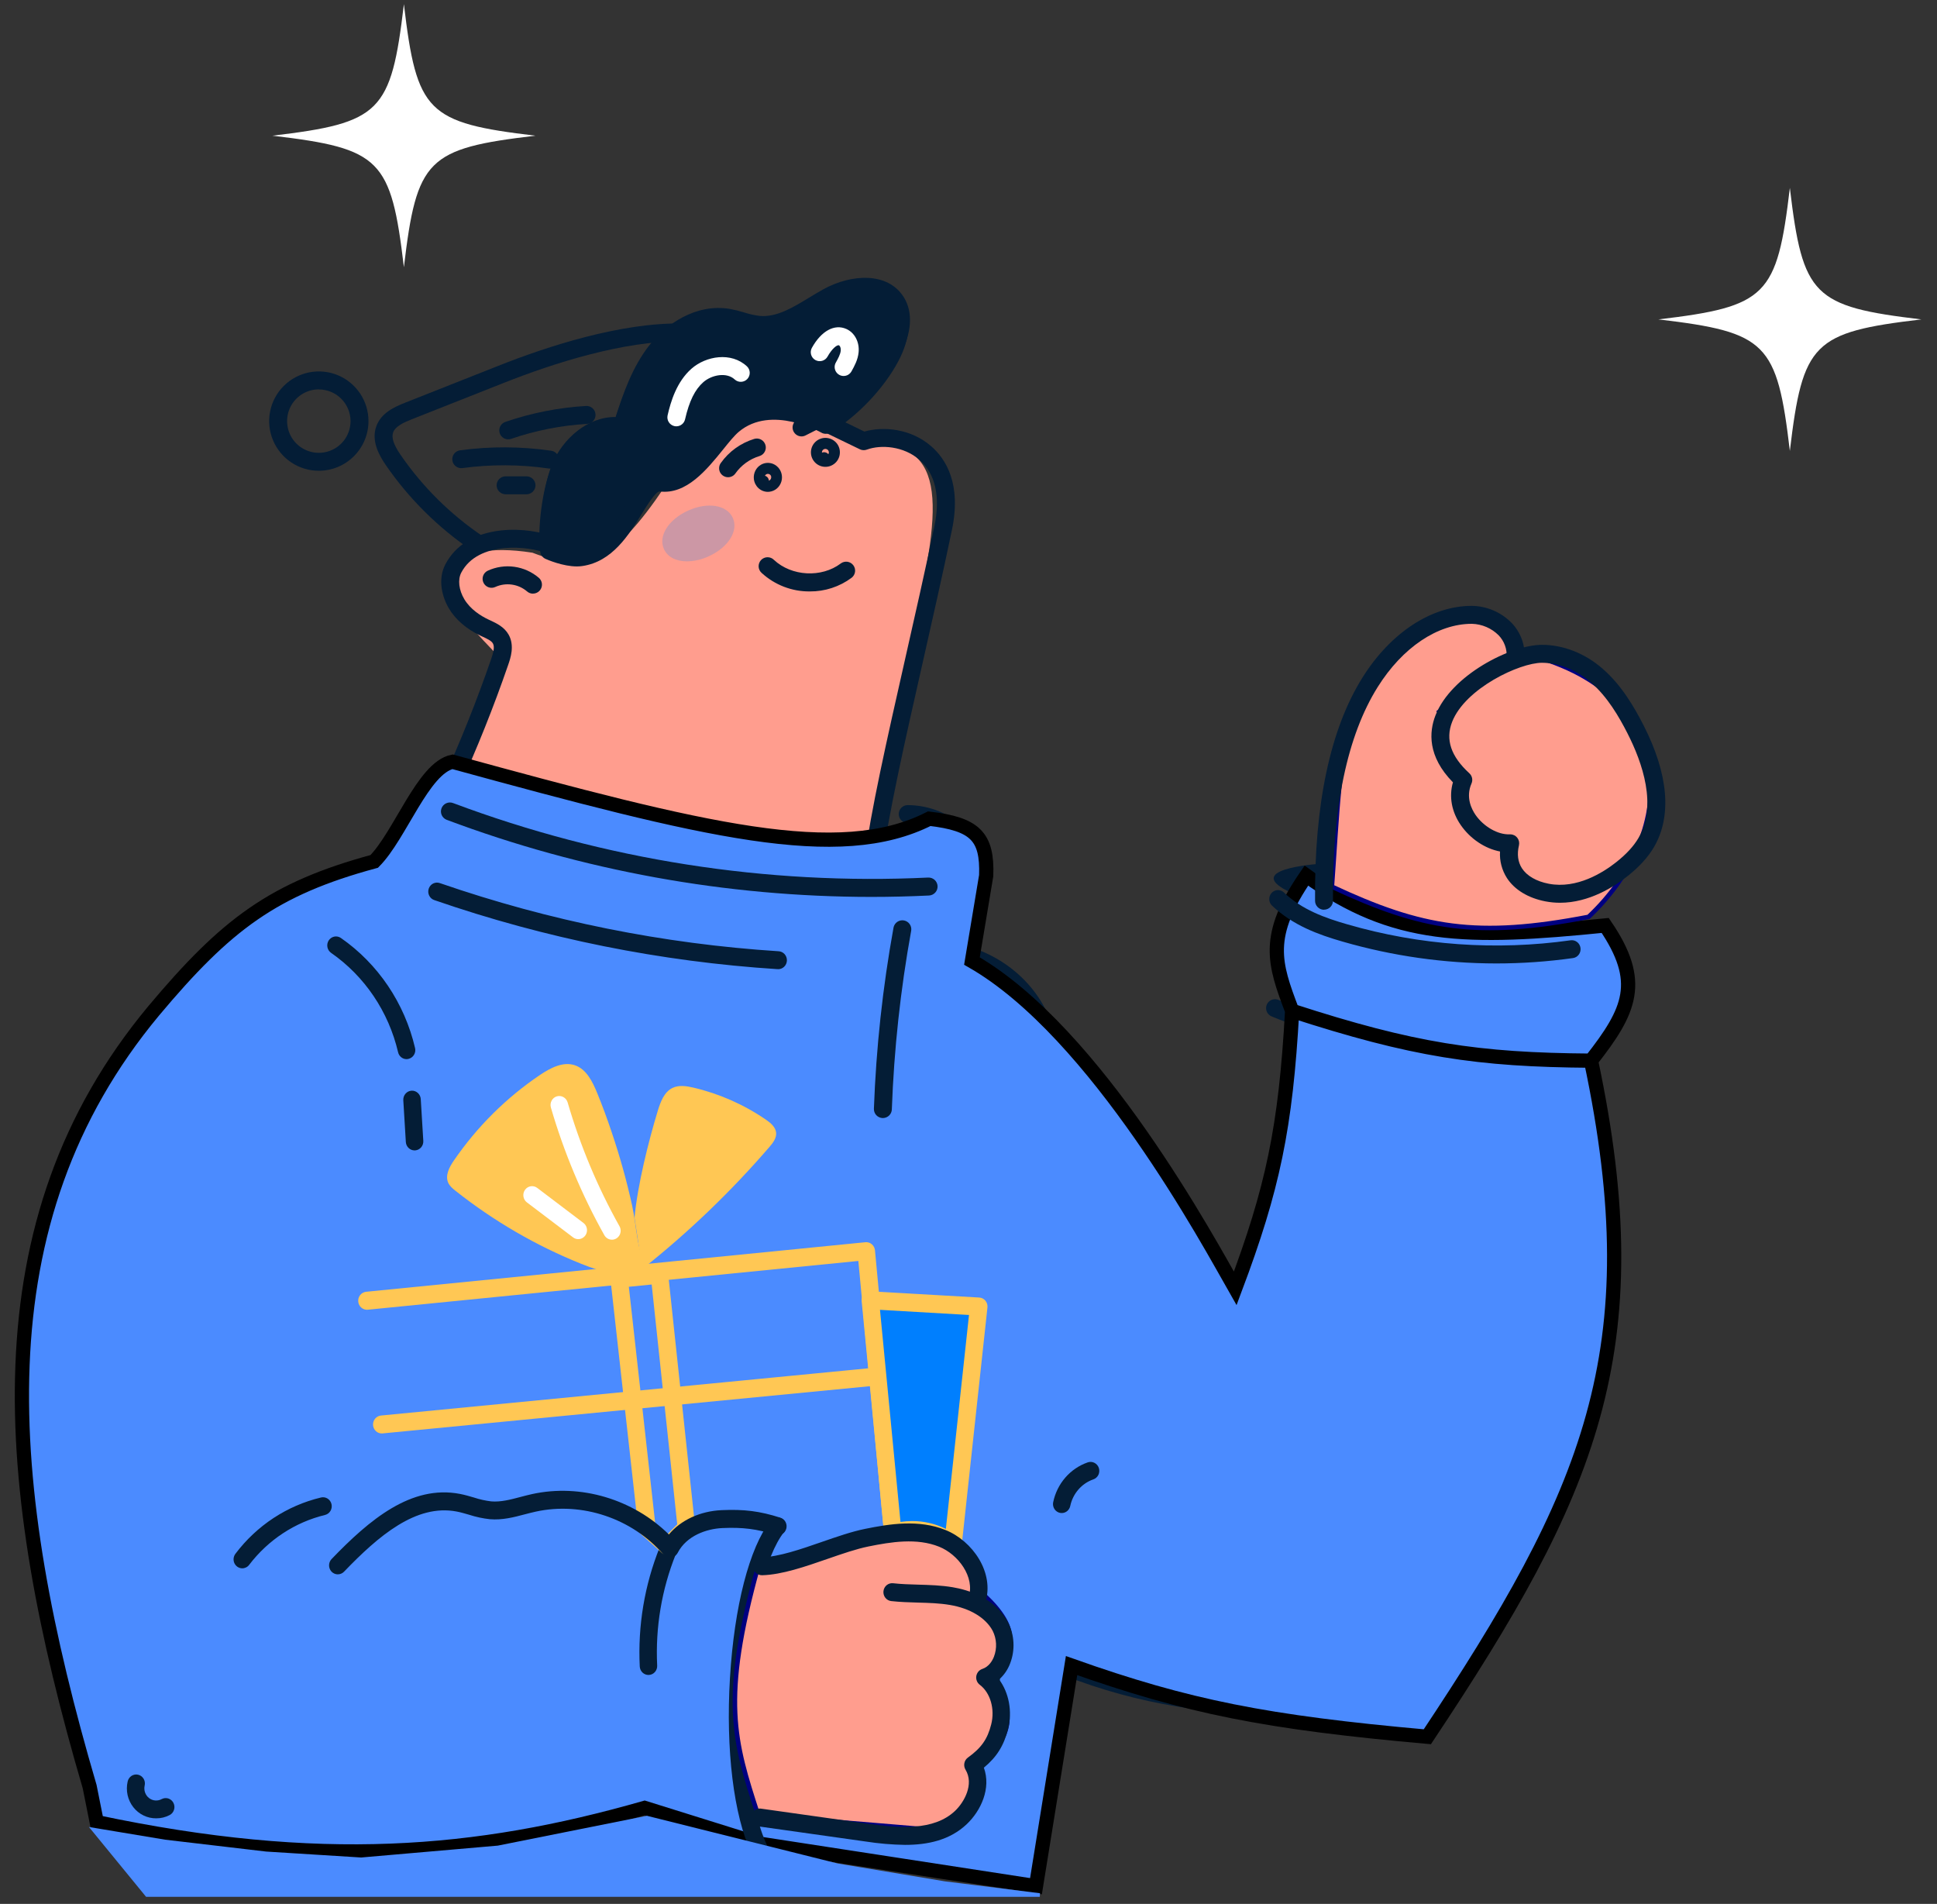 <svg width="116" height="114" viewBox="0 0 116 114" fill="none" xmlns="http://www.w3.org/2000/svg">
<rect x="0" y="0" width="116" height="114" fill="#333333" stroke="none"/>
<path d="M34.642 33.595C33.795 33.595 32.871 33.193 32.756 33.141C32.673 33.103 32.602 33.046 32.547 32.974C32.493 32.902 32.457 32.817 32.444 32.727C32.253 31.396 32.575 28.915 33.094 27.718C33.721 26.278 35.176 24.952 36.869 24.968C37.328 23.535 37.875 21.968 38.876 20.688C39.877 19.408 41.668 18.162 43.7 18.495C43.993 18.549 44.283 18.62 44.568 18.709C44.868 18.807 45.178 18.876 45.492 18.916C46.503 19.006 47.453 18.431 48.459 17.82C48.737 17.651 49.025 17.477 49.314 17.317C50.976 16.402 53.16 16.269 54.119 17.785C54.693 18.692 54.61 19.945 53.884 21.314C53.015 22.95 51.418 24.626 49.816 25.58C49.733 25.628 49.639 25.654 49.544 25.654C49.448 25.654 49.354 25.628 49.271 25.58C49.243 25.563 46.29 23.895 44.342 25.527C44.073 25.75 43.747 26.154 43.398 26.587C42.419 27.797 41.2 29.305 39.602 29.106C39.37 29.081 38.842 29.932 38.528 30.442C37.738 31.719 36.755 33.307 34.972 33.569C34.863 33.586 34.752 33.594 34.642 33.595ZM33.473 32.272C33.846 32.407 34.419 32.568 34.811 32.51C36.099 32.32 36.901 31.023 37.609 29.88C38.258 28.833 38.817 27.93 39.731 28.043C40.737 28.166 41.747 26.918 42.559 25.914C42.942 25.442 43.303 24.996 43.648 24.706C45.785 22.916 48.603 24.053 49.515 24.499C50.858 23.627 52.201 22.178 52.931 20.81C53.243 20.224 53.692 19.125 53.208 18.359C52.573 17.356 50.85 17.697 49.828 18.258C49.56 18.407 49.291 18.568 49.012 18.739C47.903 19.413 46.755 20.11 45.391 19.986C45.009 19.941 44.632 19.859 44.266 19.741C44.022 19.665 43.773 19.603 43.522 19.556C42.229 19.343 40.737 20.048 39.719 21.346C38.742 22.599 38.243 24.171 37.761 25.695C37.722 25.817 37.641 25.921 37.532 25.989C37.423 26.057 37.293 26.083 37.166 26.063C35.835 25.858 34.581 26.98 34.077 28.141C33.675 29.079 33.394 31.073 33.473 32.272Z" fill="#041D36"/>
<path d="M54.832 37.049L51.912 52.429L26.881 47.595L30.218 39.686C29.928 39.381 29.523 38.954 28.967 38.367C25.633 34.852 26.564 32.259 31.887 33.094C35.066 34.322 36.753 33.678 39.814 29.139H40.648C42.274 27.002 43.385 25.886 46.071 24.305L46.157 24.34C48.266 25.186 49.485 25.676 51.078 26.503C56.541 26.149 56.584 29.336 54.832 37.049Z" fill="#FF9D8E"/>
<path d="M52.278 52.235C52.254 52.236 52.23 52.234 52.207 52.23C52.066 52.212 51.938 52.139 51.851 52.026C51.764 51.913 51.726 51.77 51.744 51.629C52.144 48.565 53.1 44.346 54.204 39.462C54.789 36.881 55.393 34.212 55.957 31.517C56.331 29.738 56.017 28.357 55.052 27.522C54.118 26.716 52.765 26.609 51.911 26.922C51.843 26.947 51.771 26.958 51.699 26.954C51.627 26.951 51.556 26.933 51.492 26.901L48.806 25.601C48.679 25.539 48.581 25.428 48.535 25.294C48.489 25.16 48.498 25.013 48.56 24.885C48.622 24.758 48.731 24.66 48.865 24.613C48.999 24.566 49.146 24.574 49.274 24.634L51.765 25.84C52.885 25.519 54.533 25.653 55.754 26.709C56.649 27.48 57.587 28.978 57.007 31.738C56.441 34.441 55.836 37.109 55.251 39.7C54.197 44.355 53.202 48.754 52.808 51.768C52.791 51.897 52.728 52.016 52.63 52.101C52.533 52.187 52.408 52.235 52.278 52.235ZM43.601 28.575C43.502 28.575 43.406 28.547 43.322 28.496C43.238 28.445 43.17 28.372 43.124 28.284C43.079 28.197 43.059 28.099 43.066 28.001C43.072 27.902 43.106 27.808 43.163 27.728C43.653 27.037 44.358 26.528 45.168 26.28C45.305 26.239 45.452 26.253 45.578 26.321C45.703 26.388 45.797 26.502 45.838 26.639C45.88 26.775 45.865 26.922 45.798 27.048C45.731 27.174 45.616 27.267 45.48 27.309C44.898 27.486 44.392 27.852 44.041 28.347C43.991 28.418 43.925 28.475 43.849 28.515C43.772 28.554 43.687 28.575 43.601 28.575Z" fill="#041D36"/>
<path d="M48.002 26.131C47.881 26.131 47.764 26.09 47.669 26.015C47.574 25.94 47.507 25.835 47.479 25.718C47.451 25.6 47.464 25.476 47.515 25.367C47.566 25.257 47.652 25.168 47.76 25.113L48.692 24.638C48.755 24.606 48.824 24.587 48.894 24.582C48.965 24.577 49.035 24.585 49.102 24.608C49.169 24.63 49.231 24.665 49.285 24.711C49.338 24.757 49.382 24.813 49.414 24.876C49.446 24.939 49.465 25.008 49.47 25.078C49.475 25.149 49.466 25.219 49.444 25.286C49.422 25.353 49.387 25.415 49.341 25.469C49.295 25.522 49.239 25.566 49.176 25.598L48.245 26.07C48.17 26.109 48.087 26.13 48.002 26.131ZM48.493 35.413C47.428 35.422 46.4 35.026 45.615 34.307C45.561 34.26 45.516 34.202 45.485 34.137C45.453 34.072 45.435 34.001 45.431 33.929C45.428 33.857 45.439 33.785 45.464 33.717C45.488 33.649 45.527 33.587 45.576 33.534C45.626 33.481 45.685 33.439 45.751 33.41C45.818 33.381 45.889 33.366 45.961 33.365C46.033 33.364 46.105 33.378 46.172 33.405C46.239 33.432 46.299 33.473 46.35 33.525C47.403 34.51 49.197 34.61 50.349 33.739C50.463 33.654 50.606 33.617 50.747 33.636C50.889 33.656 51.016 33.731 51.102 33.845C51.188 33.959 51.225 34.102 51.205 34.243C51.185 34.384 51.11 34.511 50.997 34.597C50.273 35.134 49.394 35.42 48.493 35.413ZM26.966 47.564C26.876 47.564 26.788 47.541 26.709 47.498C26.63 47.455 26.563 47.392 26.514 47.316C26.466 47.241 26.437 47.154 26.431 47.064C26.424 46.974 26.441 46.885 26.478 46.803C27.57 44.416 28.556 41.947 29.412 39.466C29.538 39.103 29.637 38.739 29.52 38.53C29.43 38.365 29.172 38.247 28.904 38.123L28.768 38.059C27.934 37.661 27.281 37.1 26.888 36.438C26.476 35.751 26.201 34.697 26.669 33.797C27.27 32.642 28.418 31.939 29.99 31.763C31.243 31.623 32.501 31.86 33.192 32.158C33.261 32.183 33.323 32.222 33.376 32.272C33.429 32.322 33.471 32.383 33.5 32.45C33.529 32.517 33.544 32.589 33.544 32.662C33.544 32.735 33.529 32.808 33.5 32.875C33.471 32.942 33.428 33.002 33.375 33.052C33.322 33.102 33.26 33.141 33.191 33.166C33.122 33.191 33.049 33.202 32.976 33.198C32.904 33.194 32.832 33.175 32.767 33.142C31.709 32.688 28.626 32.361 27.622 34.291C27.405 34.708 27.478 35.332 27.809 35.883C28.174 36.49 28.786 36.873 29.236 37.088L29.361 37.146C29.734 37.32 30.197 37.536 30.46 38.001C30.83 38.659 30.572 39.41 30.432 39.814C29.565 42.328 28.565 44.828 27.46 47.245C27.417 47.34 27.348 47.421 27.26 47.478C27.173 47.534 27.07 47.564 26.966 47.564Z" fill="#041D36"/>
<path d="M49.435 27.953C49.296 27.954 49.16 27.921 49.036 27.858C48.912 27.795 48.806 27.703 48.725 27.59C48.644 27.477 48.592 27.347 48.572 27.209C48.552 27.072 48.566 26.932 48.611 26.801C48.657 26.67 48.733 26.551 48.834 26.456C48.935 26.36 49.057 26.291 49.19 26.252C49.324 26.214 49.464 26.208 49.6 26.235C49.736 26.262 49.864 26.321 49.972 26.408C50.062 26.479 50.136 26.566 50.191 26.666C50.246 26.766 50.281 26.876 50.293 26.99C50.306 27.111 50.294 27.234 50.257 27.35C50.219 27.466 50.158 27.573 50.077 27.664C49.995 27.755 49.896 27.827 49.785 27.877C49.673 27.927 49.553 27.953 49.431 27.953H49.435ZM49.435 26.879H49.413C49.379 26.882 49.346 26.893 49.317 26.912C49.288 26.93 49.265 26.956 49.248 26.986C49.232 27.016 49.223 27.05 49.223 27.084C49.223 27.118 49.231 27.152 49.248 27.182C49.264 27.213 49.287 27.238 49.316 27.257C49.344 27.276 49.377 27.288 49.411 27.291C49.446 27.294 49.48 27.288 49.511 27.275C49.543 27.262 49.571 27.24 49.592 27.214C49.626 27.171 49.642 27.116 49.637 27.061C49.631 27.012 49.607 26.966 49.57 26.932C49.533 26.899 49.485 26.88 49.435 26.879ZM45.717 29.133C45.9 29.133 46.047 28.985 46.047 28.803C46.047 28.62 45.9 28.472 45.717 28.472C45.535 28.472 45.387 28.62 45.387 28.803C45.387 28.985 45.535 29.133 45.717 29.133Z" fill="#041D36"/>
<path d="M45.984 29.45C45.776 29.45 45.576 29.371 45.421 29.228C45.267 29.086 45.169 28.89 45.146 28.678C45.128 28.507 45.159 28.335 45.236 28.183C45.313 28.03 45.432 27.905 45.578 27.822C45.724 27.739 45.892 27.703 46.058 27.718C46.224 27.732 46.383 27.797 46.513 27.905C46.644 28.012 46.74 28.156 46.791 28.32C46.841 28.483 46.843 28.659 46.797 28.823C46.75 28.988 46.657 29.135 46.529 29.246C46.402 29.356 46.245 29.425 46.079 29.444C46.047 29.448 46.016 29.45 45.984 29.45ZM45.785 28.605C45.791 28.66 45.818 28.709 45.859 28.743C45.901 28.777 45.954 28.793 46.007 28.788C46.06 28.781 46.107 28.753 46.14 28.71C46.173 28.668 46.188 28.614 46.182 28.56L45.785 28.605ZM45.985 28.375H45.963C45.91 28.382 45.863 28.41 45.83 28.453C45.798 28.495 45.783 28.55 45.789 28.604L46.189 28.558C46.183 28.507 46.16 28.46 46.123 28.426C46.086 28.392 46.038 28.373 45.988 28.373L45.985 28.375ZM23.538 88.588C23.41 88.588 23.287 88.54 23.191 88.452C23.096 88.365 23.034 88.245 23.019 88.114C22.981 87.786 22.703 87.556 22.455 87.452C22.206 87.347 21.852 87.31 21.601 87.516C21.512 87.588 21.404 87.629 21.291 87.633C21.179 87.637 21.068 87.603 20.975 87.537C20.883 87.47 20.814 87.375 20.779 87.265C20.743 87.155 20.743 87.036 20.779 86.926C22.223 82.472 21.317 77.219 18.471 73.545C18.429 73.489 18.397 73.426 18.378 73.359C18.359 73.29 18.353 73.219 18.361 73.149C18.369 73.079 18.39 73.011 18.423 72.949C18.456 72.888 18.501 72.834 18.555 72.789C18.608 72.745 18.67 72.713 18.736 72.693C18.802 72.673 18.871 72.667 18.939 72.676C19.008 72.684 19.074 72.705 19.134 72.739C19.194 72.773 19.247 72.819 19.29 72.875C20.711 74.749 21.699 76.932 22.177 79.257C22.655 81.583 22.611 83.989 22.049 86.295C22.325 86.294 22.598 86.349 22.852 86.458C23.519 86.74 23.985 87.326 24.058 87.987C24.066 88.057 24.061 88.128 24.042 88.196C24.024 88.265 23.992 88.328 23.95 88.383C23.907 88.439 23.855 88.485 23.795 88.52C23.735 88.554 23.669 88.576 23.601 88.584C23.58 88.586 23.559 88.588 23.538 88.588Z" fill="#041D36"/>
<path d="M31.92 35.546C31.788 35.547 31.661 35.499 31.562 35.411C31.304 35.192 30.99 35.051 30.655 35.004C30.321 34.956 29.98 35.004 29.671 35.142C29.543 35.204 29.395 35.213 29.26 35.166C29.126 35.118 29.015 35.02 28.954 34.891C28.892 34.763 28.884 34.615 28.931 34.48C28.978 34.346 29.076 34.236 29.205 34.174C29.704 33.943 30.259 33.861 30.803 33.938C31.348 34.014 31.859 34.245 32.276 34.604C32.357 34.677 32.414 34.772 32.44 34.878C32.466 34.984 32.459 35.095 32.42 35.197C32.381 35.299 32.312 35.386 32.223 35.448C32.133 35.51 32.026 35.543 31.917 35.543L31.92 35.546ZM39.667 28.576C41.502 28.804 42.943 26.001 43.996 25.119C46.264 23.218 49.539 25.119 49.539 25.119C51.053 24.217 52.583 22.619 53.408 21.062C53.9 20.136 54.225 18.959 53.664 18.073C52.858 16.796 50.895 17.06 49.572 17.789C48.248 18.518 46.946 19.589 45.442 19.452C44.815 19.395 44.23 19.128 43.611 19.026C41.971 18.758 40.322 19.709 39.298 21.019C38.275 22.329 37.753 23.952 37.251 25.537C35.698 25.296 34.211 26.491 33.585 27.932C33.096 29.06 32.798 31.424 32.974 32.652C32.974 32.652 34.102 33.158 34.891 33.041C37.596 32.644 38.342 28.412 39.667 28.576Z" fill="#041D36"/>
<g opacity="0.2">
<path d="M42.22 32.824C43.088 32.43 43.615 31.718 43.395 31.234C43.176 30.749 42.294 30.675 41.425 31.069C40.556 31.462 40.029 32.175 40.249 32.659C40.468 33.144 41.351 33.218 42.22 32.824Z" fill="#007FFE"/>
<path d="M41.144 33.612C40.5 33.612 39.98 33.358 39.761 32.877C39.407 32.097 40.029 31.108 41.203 30.575C42.377 30.042 43.531 30.229 43.885 31.008C44.238 31.788 43.616 32.776 42.442 33.309C42.036 33.5 41.593 33.603 41.144 33.612ZM42.499 31.35C42.203 31.357 41.913 31.427 41.646 31.555C40.911 31.888 40.705 32.361 40.739 32.435C40.774 32.51 41.263 32.665 41.999 32.332C42.735 31.999 42.941 31.527 42.906 31.453C42.888 31.41 42.741 31.35 42.499 31.35Z" fill="#007FFE"/>
</g>
<path d="M34.552 33.916C33.706 33.916 32.781 33.514 32.666 33.462C32.584 33.425 32.512 33.367 32.457 33.295C32.403 33.223 32.368 33.138 32.355 33.048C32.163 31.717 32.485 29.236 33.005 28.039C33.631 26.599 35.086 25.273 36.779 25.289C37.238 23.856 37.785 22.289 38.786 21.009C39.787 19.729 41.578 18.483 43.61 18.817C43.903 18.87 44.193 18.941 44.478 19.03C44.779 19.128 45.088 19.197 45.402 19.237C46.413 19.327 47.363 18.752 48.369 18.142C48.647 17.972 48.935 17.798 49.224 17.638C50.886 16.723 53.07 16.59 54.03 18.106C54.603 19.013 54.52 20.266 53.794 21.635C52.925 23.271 51.328 24.948 49.726 25.901C49.644 25.95 49.549 25.975 49.454 25.975C49.358 25.975 49.264 25.95 49.182 25.901C49.153 25.884 46.2 24.216 44.252 25.848C43.984 26.071 43.657 26.475 43.309 26.908C42.329 28.119 41.111 29.626 39.513 29.427C39.281 29.402 38.752 30.253 38.438 30.763C37.648 32.04 36.666 33.628 34.882 33.891C34.773 33.907 34.662 33.916 34.552 33.916ZM33.383 32.593C33.756 32.727 34.329 32.889 34.721 32.831C36.009 32.641 36.811 31.344 37.52 30.201C38.168 29.154 38.727 28.251 39.641 28.364C40.647 28.488 41.658 27.239 42.47 26.235C42.852 25.763 43.213 25.317 43.558 25.027C45.695 23.237 48.514 24.374 49.425 24.82C50.768 23.948 52.111 22.499 52.842 21.131C53.153 20.544 53.602 19.446 53.118 18.68C52.483 17.677 50.76 18.018 49.738 18.579C49.47 18.728 49.201 18.889 48.922 19.06C47.813 19.734 46.665 20.431 45.301 20.307C44.919 20.262 44.542 20.18 44.176 20.062C43.932 19.986 43.683 19.924 43.432 19.877C42.139 19.664 40.647 20.369 39.629 21.667C38.652 22.921 38.154 24.492 37.671 26.016C37.632 26.138 37.551 26.242 37.442 26.31C37.333 26.378 37.203 26.404 37.076 26.384C35.745 26.178 34.491 27.301 33.987 28.462C33.586 29.4 33.305 31.394 33.383 32.593Z" fill="#041D36"/>
<path d="M40.505 25.526C40.465 25.526 40.424 25.522 40.385 25.513C40.316 25.497 40.251 25.468 40.194 25.427C40.136 25.387 40.087 25.335 40.049 25.275C40.012 25.215 39.986 25.148 39.974 25.079C39.963 25.009 39.965 24.938 39.98 24.869C40.168 24.044 40.522 22.857 41.413 22.074C42.275 21.317 43.792 21.052 44.737 21.941C44.838 22.039 44.896 22.173 44.899 22.314C44.902 22.454 44.85 22.591 44.754 22.693C44.657 22.796 44.524 22.857 44.383 22.862C44.243 22.868 44.105 22.818 44.001 22.723C43.518 22.269 42.622 22.442 42.121 22.881C41.62 23.321 41.276 24.013 41.026 25.108C40.999 25.226 40.933 25.332 40.838 25.408C40.744 25.484 40.626 25.526 40.505 25.526ZM50.521 22.512C50.427 22.512 50.335 22.488 50.254 22.441C50.173 22.394 50.106 22.328 50.058 22.247C50.011 22.166 49.986 22.075 49.984 21.981C49.983 21.888 50.007 21.795 50.052 21.714C50.188 21.47 50.328 21.218 50.35 20.989C50.365 20.834 50.299 20.702 50.248 20.679C50.129 20.625 49.817 20.887 49.56 21.349C49.491 21.474 49.375 21.566 49.238 21.605C49.101 21.644 48.954 21.627 48.829 21.558C48.705 21.489 48.613 21.373 48.574 21.236C48.535 21.099 48.551 20.952 48.621 20.827C49.185 19.811 49.978 19.379 50.69 19.7C51.184 19.923 51.478 20.482 51.419 21.091C51.377 21.544 51.163 21.929 50.991 22.237C50.944 22.32 50.876 22.39 50.793 22.439C50.711 22.487 50.616 22.512 50.521 22.512Z" fill="white"/>
<path d="M28.583 33.069C28.477 33.07 28.373 33.039 28.284 32.98C26.253 31.608 24.496 29.868 23.105 27.849C22.707 27.27 22.216 26.397 22.537 25.521C22.825 24.735 23.584 24.379 24.273 24.107L29.794 21.923C32.815 20.721 37.187 19.31 40.858 19.369C41 19.37 41.136 19.428 41.236 19.529C41.336 19.631 41.392 19.768 41.391 19.91C41.39 20.053 41.332 20.189 41.231 20.289C41.129 20.389 40.992 20.444 40.85 20.443H40.842C37.35 20.39 33.12 21.76 30.188 22.919L24.668 25.102C24.195 25.289 23.683 25.519 23.545 25.887C23.43 26.2 23.571 26.63 23.992 27.239C25.305 29.148 26.965 30.794 28.884 32.091C28.981 32.155 29.054 32.248 29.093 32.357C29.132 32.466 29.135 32.585 29.101 32.696C29.067 32.806 28.998 32.903 28.905 32.972C28.812 33.04 28.699 33.077 28.583 33.076V33.069Z" fill="#041D36"/>
<path d="M36.153 75.703C35.126 75.703 34.099 75.373 33.176 75.012C30.357 73.912 27.709 72.416 25.312 70.57C25.128 70.429 24.851 70.212 24.697 69.882C24.333 69.095 24.905 68.282 25.093 68.015C26.566 65.934 28.416 64.147 30.546 62.747C31.207 62.315 32.2 61.78 33.18 62.121C34.047 62.425 34.489 63.234 34.838 64.062C35.17 64.852 35.479 65.658 35.758 66.46C36.264 67.914 36.686 69.395 37.024 70.897C37.113 71.301 37.178 71.721 37.239 72.127C37.377 73.055 37.507 73.931 37.945 74.627C37.987 74.694 38.013 74.768 38.023 74.846C38.033 74.924 38.026 75.003 38.002 75.078C37.977 75.152 37.937 75.221 37.884 75.278C37.831 75.336 37.765 75.381 37.693 75.41C37.203 75.607 36.68 75.706 36.153 75.703ZM32.514 63.087C32.156 63.087 31.714 63.266 31.135 63.647C29.117 64.972 27.365 66.663 25.971 68.634C25.638 69.107 25.625 69.328 25.672 69.431C25.72 69.533 25.861 69.637 25.967 69.719C28.284 71.504 30.842 72.952 33.566 74.016C34.566 74.406 35.694 74.76 36.714 74.585C36.409 73.855 36.291 73.063 36.177 72.293C36.116 71.889 36.059 71.505 35.977 71.139C35.648 69.678 35.237 68.235 34.744 66.82C34.476 66.039 34.171 65.254 33.849 64.486C33.596 63.886 33.297 63.307 32.826 63.143C32.726 63.107 32.62 63.087 32.514 63.087Z" fill="#007FFE"/>
<path d="M37.115 75.356C37.003 75.356 36.894 75.321 36.803 75.256C36.711 75.191 36.643 75.099 36.607 74.993C36.57 74.886 36.568 74.772 36.601 74.664C36.633 74.557 36.698 74.462 36.787 74.393C39.59 72.231 42.183 69.809 44.531 67.16C44.61 67.07 44.821 66.831 44.811 66.712C44.806 66.651 44.734 66.533 44.424 66.328C43.121 65.455 41.668 64.831 40.139 64.485C39.791 64.407 39.437 64.35 39.195 64.468C38.896 64.614 38.726 65.044 38.587 65.487C38.024 67.285 37.355 69.888 37.17 71.804C37.163 71.875 37.143 71.943 37.11 72.005C37.076 72.067 37.031 72.122 36.977 72.168C36.922 72.213 36.86 72.246 36.792 72.267C36.725 72.288 36.654 72.294 36.584 72.288C36.513 72.281 36.445 72.26 36.383 72.228C36.32 72.194 36.265 72.149 36.22 72.095C36.175 72.04 36.142 71.978 36.121 71.91C36.1 71.843 36.093 71.772 36.1 71.701C36.344 69.186 37.281 66.061 37.562 65.166C37.694 64.745 37.968 63.871 38.726 63.502C39.269 63.234 39.866 63.324 40.379 63.437C42.036 63.811 43.611 64.488 45.023 65.434C45.264 65.595 45.829 65.971 45.884 66.619C45.934 67.196 45.546 67.635 45.338 67.872C42.944 70.573 40.301 73.041 37.443 75.245C37.349 75.317 37.234 75.357 37.115 75.356Z" fill="#007FFE"/>
<path d="M55.677 63.763C55.584 63.763 55.493 63.739 55.412 63.693C55.331 63.647 55.264 63.58 55.216 63.5C55.169 63.42 55.143 63.329 55.141 63.236C55.139 63.143 55.162 63.051 55.206 62.969C55.947 61.61 55.899 60.015 55.848 58.321C55.812 57.075 55.773 55.788 56.06 54.547C56.219 53.926 56.42 53.316 56.661 52.721C56.855 52.238 57.024 51.744 57.168 51.243C57.222 51.078 57.244 50.904 57.234 50.732C57.202 50.525 57.027 50.301 56.716 50.067C56.035 49.56 55.209 49.284 54.359 49.281C54.217 49.281 54.08 49.225 53.98 49.124C53.879 49.023 53.822 48.887 53.822 48.744C53.822 48.602 53.879 48.465 53.98 48.364C54.08 48.264 54.217 48.207 54.359 48.207C55.438 48.212 56.488 48.562 57.353 49.206C57.898 49.614 58.213 50.072 58.29 50.566C58.327 50.887 58.297 51.211 58.2 51.518C58.048 52.055 57.869 52.584 57.663 53.102C57.439 53.651 57.253 54.215 57.104 54.789C56.849 55.894 56.885 57.11 56.92 58.288C56.973 60.048 57.026 61.869 56.147 63.481C56.102 63.566 56.034 63.637 55.951 63.686C55.868 63.737 55.774 63.763 55.677 63.763Z" fill="#041D36"/>
<path d="M71.968 77.877C71.833 77.877 71.702 77.827 71.603 77.735C71.503 77.644 71.442 77.519 71.431 77.384C71.217 74.808 70.193 72.367 68.505 70.41C67.878 69.694 67.146 69.016 66.435 68.365C65.092 67.131 63.7 65.858 62.889 64.145C62.653 63.623 62.449 63.087 62.277 62.54C62.115 62.021 61.922 61.513 61.697 61.017C60.732 59.014 58.591 57.599 56.37 57.495C56.3 57.491 56.23 57.474 56.166 57.444C56.102 57.414 56.045 57.372 55.998 57.32C55.95 57.267 55.913 57.206 55.889 57.14C55.865 57.074 55.855 57.003 55.858 56.933C55.861 56.862 55.879 56.793 55.908 56.729C55.938 56.665 55.981 56.607 56.033 56.56C56.085 56.512 56.146 56.475 56.213 56.452C56.279 56.428 56.35 56.417 56.42 56.42C59.023 56.542 61.533 58.202 62.665 60.55C62.908 61.085 63.118 61.634 63.292 62.195C63.451 62.701 63.639 63.198 63.855 63.682C64.577 65.204 65.831 66.352 67.159 67.57C67.89 68.242 68.648 68.936 69.312 69.704C71.15 71.832 72.266 74.488 72.501 77.29C72.512 77.433 72.467 77.573 72.374 77.682C72.282 77.79 72.15 77.857 72.008 77.868C71.995 77.872 71.982 77.875 71.968 77.877Z" fill="#041D36"/>
<path d="M70.174 80.851C70.14 80.851 70.106 80.848 70.072 80.842C69.932 80.815 69.809 80.734 69.73 80.617C69.65 80.499 69.62 80.355 69.646 80.216C69.783 79.515 70.07 78.852 70.487 78.272C70.904 77.693 71.441 77.21 72.06 76.856C72.122 76.819 72.19 76.795 72.261 76.785C72.332 76.775 72.405 76.779 72.474 76.797C72.544 76.816 72.608 76.848 72.665 76.892C72.722 76.935 72.77 76.99 72.805 77.053C72.84 77.116 72.863 77.185 72.871 77.256C72.879 77.327 72.872 77.4 72.852 77.469C72.832 77.537 72.798 77.601 72.753 77.657C72.708 77.713 72.651 77.758 72.588 77.792C72.104 78.068 71.685 78.446 71.36 78.898C71.035 79.351 70.811 79.868 70.704 80.415C70.68 80.538 70.614 80.649 70.517 80.728C70.421 80.808 70.299 80.851 70.174 80.851ZM90.861 63.107C86.296 63.107 80.072 62.521 76.19 60.874C76.12 60.851 76.055 60.814 75.999 60.764C75.943 60.715 75.899 60.654 75.868 60.586C75.837 60.518 75.82 60.445 75.82 60.37C75.819 60.296 75.834 60.222 75.862 60.153C75.891 60.084 75.934 60.023 75.989 59.972C76.043 59.921 76.108 59.882 76.178 59.857C76.248 59.832 76.323 59.823 76.397 59.828C76.471 59.834 76.544 59.855 76.609 59.889C80.342 61.472 86.406 62.038 90.861 62.038C90.881 62.04 90.902 62.04 90.924 62.038C91.066 62.038 91.202 62.094 91.303 62.195C91.404 62.296 91.46 62.433 91.46 62.576C91.46 62.718 91.404 62.855 91.303 62.955C91.202 63.056 91.066 63.112 90.924 63.112L90.861 63.107Z" fill="#041D36"/>
<path d="M83.498 103.608C83.116 103.608 82.792 103.43 82.548 103.287L82.48 103.249C81.032 102.443 79.219 102.508 77.466 102.576C77.223 102.584 76.981 102.593 76.741 102.6C71.981 102.73 67.248 101.834 62.864 99.972C62.794 99.949 62.729 99.911 62.674 99.861C62.619 99.811 62.575 99.751 62.545 99.683C62.514 99.616 62.499 99.542 62.498 99.468C62.497 99.394 62.512 99.321 62.541 99.252C62.57 99.184 62.613 99.123 62.667 99.072C62.721 99.021 62.785 98.983 62.855 98.957C62.925 98.933 62.999 98.922 63.073 98.928C63.147 98.933 63.219 98.954 63.285 98.988C67.527 100.789 72.107 101.655 76.714 101.529C76.951 101.523 77.189 101.515 77.43 101.504C79.332 101.433 81.299 101.359 83.009 102.31L83.083 102.352C83.235 102.441 83.426 102.547 83.519 102.53C83.644 102.513 83.833 102.231 83.905 102.124C87.519 96.761 91.256 91.216 93.023 84.896C94.634 79.128 94.661 72.43 93.104 64.422C93.015 63.943 92.869 63.219 93.248 62.604C93.438 62.297 93.706 62.102 93.941 61.931C93.988 61.896 94.036 61.862 94.082 61.826C95.246 60.94 95.716 59.246 95.18 57.887C95.128 57.754 95.131 57.606 95.187 57.476C95.244 57.345 95.35 57.242 95.483 57.19C95.616 57.138 95.764 57.14 95.894 57.197C96.025 57.254 96.128 57.36 96.18 57.493C96.885 59.284 96.264 61.515 94.733 62.685C94.681 62.726 94.627 62.766 94.573 62.805C94.403 62.929 94.241 63.047 94.163 63.173C94.016 63.411 94.073 63.805 94.163 64.222C95.752 72.398 95.719 79.258 94.062 85.191C92.249 91.678 88.463 97.296 84.801 102.73C84.617 103.004 84.273 103.514 83.677 103.6C83.618 103.607 83.558 103.61 83.498 103.608Z" fill="#041D36"/>
<path d="M79.29 51.705C79.29 51.705 74.678 51.939 76.863 53.217C77.805 53.768 79.292 53.933 79.292 53.933L79.29 51.705Z" fill="#041D36"/>
<path d="M44.472 93.157C44.331 93.157 44.195 93.101 44.094 93.001C43.994 92.902 43.937 92.767 43.935 92.626C43.935 92.521 43.95 91.567 44.87 90.283C45.187 89.835 45.559 89.882 45.705 89.925C45.912 89.98 46.462 90.127 46.676 92.269C46.69 92.404 46.652 92.539 46.57 92.647C46.489 92.755 46.369 92.829 46.236 92.852L44.567 93.15C44.536 93.155 44.504 93.158 44.472 93.157ZM45.444 91.377C45.34 91.561 45.25 91.75 45.175 91.947L45.543 91.882C45.512 91.701 45.478 91.529 45.444 91.377ZM45.82 107.866C45.82 107.866 44.41 109.951 44.315 109.581C44.071 108.617 43.853 107.596 43.853 107.596L45.82 107.866Z" fill="#041D36"/>
<path d="M44.374 110.161C44.336 110.16 44.298 110.157 44.26 110.15C44.148 110.13 44.044 110.079 43.961 110C43.878 109.921 43.819 109.821 43.793 109.71C43.548 108.746 43.328 107.714 43.326 107.704C43.308 107.62 43.31 107.532 43.333 107.449C43.356 107.366 43.399 107.289 43.458 107.226C43.517 107.163 43.59 107.115 43.671 107.086C43.752 107.056 43.839 107.047 43.925 107.059L45.895 107.328C45.985 107.341 46.071 107.376 46.144 107.431C46.217 107.486 46.274 107.558 46.311 107.641C46.349 107.724 46.364 107.816 46.356 107.907C46.348 107.998 46.317 108.086 46.266 108.161C46.254 108.18 45.95 108.628 45.61 109.078C44.996 109.892 44.699 110.161 44.374 110.161ZM44.543 108.23C44.569 108.344 44.597 108.466 44.627 108.594C44.705 108.495 44.785 108.387 44.869 108.275L44.543 108.23ZM19.093 28.188C18.505 28.188 17.93 28.014 17.441 27.687C16.952 27.36 16.571 26.896 16.346 26.352C16.12 25.809 16.061 25.211 16.176 24.634C16.291 24.057 16.574 23.527 16.99 23.111C17.406 22.695 17.936 22.412 18.513 22.297C19.09 22.182 19.688 22.241 20.232 22.466C20.775 22.692 21.239 23.073 21.566 23.562C21.893 24.051 22.067 24.626 22.067 25.214C22.067 26.003 21.753 26.759 21.195 27.316C20.638 27.874 19.882 28.187 19.093 28.188ZM19.093 23.314C18.718 23.314 18.35 23.426 18.038 23.634C17.725 23.843 17.482 24.14 17.338 24.487C17.194 24.834 17.157 25.216 17.23 25.585C17.303 25.953 17.484 26.292 17.75 26.558C18.016 26.823 18.354 27.004 18.723 27.077C19.091 27.151 19.473 27.113 19.82 26.969C20.168 26.826 20.464 26.582 20.673 26.27C20.882 25.957 20.993 25.59 20.993 25.214C20.992 24.711 20.791 24.229 20.435 23.874C20.079 23.518 19.596 23.318 19.093 23.318V23.314Z" fill="#041D36"/>
<path d="M38.164 75.162L39.822 90.307L38.683 91.426L37.393 90.307L35.685 75.402L38.164 75.162Z" fill="#007FFE"/>
<path d="M49.352 27.738C49.534 27.738 49.682 27.59 49.682 27.408C49.682 27.225 49.534 27.077 49.352 27.077C49.169 27.077 49.022 27.225 49.022 27.408C49.022 27.59 49.169 27.738 49.352 27.738Z" fill="#041D36"/>
<path d="M45.423 110.383L38.605 108.252C28.495 111.141 19.102 111.914 5.794 109.104L5.368 106.974C0.073 88.927 -1.336 73.194 9.203 60.526C13.552 55.339 16.371 53.215 22.412 51.578C23.969 50.011 25.344 45.978 27.099 45.612C42.21 49.749 50.244 51.759 55.65 49.021C58.383 49.342 59.145 50.077 59.059 52.43L58.206 57.544C65.661 61.799 72.468 74.509 73.973 77.145C76.222 71.156 76.995 67.532 77.382 60.526C76.3 57.671 75.736 56.06 78.234 52.43C83.47 56.222 87.799 56.254 96.131 55.413C98.421 58.775 97.642 60.502 95.279 63.509C98.966 80.909 95.172 89.419 85.478 103.991C75.812 103.13 71.143 102.2 64.172 99.73L62.041 112.939L45.423 110.383Z" fill="#4B8BFF"/>
<path d="M77.382 60.526C76.995 67.532 76.222 71.156 73.973 77.145C72.468 74.509 65.661 61.799 58.206 57.544L59.059 52.43C59.145 50.077 58.383 49.342 55.65 49.021C50.244 51.759 42.21 49.749 27.099 45.612C25.344 45.978 23.969 50.011 22.412 51.578C16.371 53.215 13.552 55.339 9.203 60.526C-1.336 73.194 0.073 88.927 5.368 106.974L5.794 109.104C19.102 111.914 28.495 111.141 38.605 108.252L45.423 110.383L62.041 112.939L64.172 99.73C71.143 102.2 75.812 103.13 85.478 103.991C95.172 89.419 98.966 80.909 95.279 63.509M77.382 60.526C76.3 57.671 75.736 56.06 78.234 52.43C83.47 56.222 87.799 56.254 96.131 55.413C98.421 58.775 97.642 60.502 95.279 63.509M77.382 60.526C84.625 62.875 88.479 63.46 95.279 63.509" stroke="black" stroke-width="0.852"/>
<path d="M30.436 26.307C30.308 26.307 30.186 26.262 30.089 26.18C29.992 26.098 29.928 25.984 29.907 25.859C29.886 25.734 29.91 25.605 29.975 25.496C30.04 25.387 30.141 25.304 30.261 25.263C31.822 24.726 33.448 24.405 35.096 24.307C35.238 24.299 35.378 24.347 35.485 24.442C35.591 24.537 35.656 24.67 35.664 24.813C35.673 24.955 35.624 25.095 35.53 25.202C35.435 25.309 35.301 25.373 35.159 25.382C33.609 25.472 32.079 25.773 30.611 26.277C30.555 26.297 30.495 26.307 30.436 26.307ZM32.935 28.057C32.909 28.057 32.884 28.055 32.858 28.052C31.147 27.804 29.41 27.796 27.697 28.027C27.627 28.037 27.556 28.033 27.488 28.015C27.419 27.997 27.355 27.966 27.299 27.924C27.243 27.881 27.195 27.828 27.16 27.767C27.124 27.706 27.1 27.639 27.091 27.569C27.081 27.499 27.085 27.428 27.103 27.36C27.121 27.291 27.152 27.227 27.194 27.171C27.237 27.115 27.29 27.067 27.351 27.032C27.412 26.996 27.479 26.973 27.549 26.963C29.362 26.718 31.2 26.726 33.01 26.988C33.145 27.007 33.267 27.077 33.353 27.182C33.438 27.288 33.48 27.422 33.47 27.558C33.461 27.694 33.4 27.82 33.3 27.913C33.201 28.006 33.07 28.057 32.934 28.057H32.935ZM31.531 29.596H30.278C30.136 29.596 29.999 29.539 29.898 29.438C29.797 29.338 29.741 29.201 29.741 29.059C29.741 28.916 29.797 28.779 29.898 28.679C29.999 28.578 30.136 28.521 30.278 28.521H31.531C31.674 28.521 31.81 28.578 31.911 28.679C32.012 28.779 32.069 28.916 32.069 29.059C32.069 29.201 32.012 29.338 31.911 29.438C31.81 29.539 31.674 29.596 31.531 29.596ZM52.175 53.704C43.493 53.7 34.883 52.137 26.754 49.089C26.688 49.064 26.628 49.026 26.576 48.978C26.525 48.93 26.483 48.872 26.454 48.808C26.395 48.678 26.39 48.53 26.441 48.397C26.491 48.264 26.592 48.156 26.722 48.097C26.852 48.038 26.999 48.033 27.133 48.084C36.215 51.489 45.896 53.007 55.584 52.545C55.727 52.539 55.866 52.589 55.972 52.684C56.077 52.78 56.141 52.914 56.148 53.056C56.155 53.199 56.105 53.338 56.009 53.444C55.913 53.549 55.779 53.613 55.637 53.62C54.486 53.676 53.332 53.704 52.175 53.704ZM52.872 66.945H52.853C52.783 66.942 52.714 66.926 52.649 66.896C52.585 66.867 52.527 66.826 52.479 66.774C52.431 66.723 52.393 66.662 52.369 66.596C52.344 66.529 52.333 66.459 52.335 66.388C52.467 62.745 52.861 59.116 53.512 55.529C53.542 55.392 53.623 55.273 53.739 55.195C53.855 55.118 53.997 55.088 54.134 55.113C54.271 55.138 54.394 55.215 54.475 55.329C54.556 55.442 54.59 55.583 54.569 55.721C53.926 59.258 53.539 62.837 53.409 66.429C53.404 66.568 53.345 66.699 53.245 66.795C53.145 66.891 53.011 66.945 52.872 66.945Z" fill="#041D36"/>
<path d="M9.359 108.875C9.095 108.878 8.834 108.82 8.596 108.704C8.357 108.588 8.147 108.418 7.982 108.207C7.817 107.995 7.7 107.748 7.641 107.484C7.583 107.22 7.583 106.945 7.643 106.681C7.656 106.611 7.684 106.544 7.723 106.485C7.762 106.426 7.812 106.375 7.871 106.336C7.929 106.297 7.995 106.271 8.064 106.258C8.132 106.245 8.203 106.247 8.271 106.263C8.339 106.279 8.403 106.308 8.46 106.35C8.516 106.392 8.564 106.445 8.601 106.506C8.637 106.567 8.662 106.635 8.672 106.706C8.683 106.776 8.679 106.849 8.662 106.919C8.632 107.054 8.64 107.196 8.686 107.326C8.732 107.458 8.813 107.573 8.92 107.657C9.028 107.742 9.157 107.794 9.291 107.805C9.426 107.817 9.562 107.789 9.682 107.724C9.805 107.658 9.948 107.645 10.08 107.687C10.213 107.73 10.323 107.825 10.387 107.951C10.452 108.077 10.465 108.224 10.423 108.36C10.382 108.496 10.29 108.61 10.167 108.676C9.917 108.809 9.64 108.877 9.359 108.875ZM24.348 63.418C24.23 63.418 24.116 63.377 24.024 63.302C23.931 63.227 23.867 63.122 23.84 63.005C23.272 60.577 21.842 58.456 19.831 57.056C19.716 56.977 19.635 56.854 19.608 56.714C19.581 56.573 19.609 56.428 19.686 56.309C19.764 56.191 19.884 56.108 20.02 56.08C20.156 56.053 20.298 56.082 20.413 56.161C22.644 57.712 24.229 60.063 24.857 62.753C24.873 62.822 24.876 62.894 24.865 62.963C24.854 63.033 24.829 63.1 24.793 63.16C24.757 63.22 24.71 63.272 24.654 63.313C24.599 63.354 24.536 63.384 24.469 63.4C24.429 63.411 24.389 63.417 24.348 63.418ZM24.827 68.882C24.694 68.882 24.565 68.83 24.468 68.736C24.371 68.643 24.312 68.514 24.304 68.378L24.152 65.877C24.144 65.735 24.191 65.595 24.283 65.488C24.375 65.38 24.504 65.316 24.643 65.307C24.782 65.298 24.918 65.346 25.022 65.441C25.126 65.535 25.19 65.669 25.198 65.811L25.35 68.311C25.354 68.381 25.345 68.451 25.323 68.518C25.3 68.585 25.266 68.647 25.22 68.7C25.175 68.752 25.12 68.796 25.058 68.827C24.997 68.859 24.929 68.876 24.861 68.881L24.827 68.882ZM14.509 93.906C14.412 93.905 14.316 93.876 14.233 93.824C14.15 93.77 14.084 93.694 14.04 93.604C13.997 93.514 13.98 93.414 13.99 93.314C14 93.214 14.037 93.119 14.096 93.039C15.377 91.341 17.189 90.149 19.226 89.664C19.361 89.632 19.504 89.656 19.621 89.732C19.739 89.808 19.823 89.928 19.854 90.067C19.885 90.206 19.861 90.352 19.788 90.472C19.714 90.593 19.597 90.679 19.462 90.711C17.663 91.149 16.063 92.202 14.923 93.696C14.874 93.762 14.812 93.814 14.74 93.85C14.668 93.886 14.589 93.906 14.509 93.906ZM38.835 100.291C38.701 100.292 38.572 100.238 38.474 100.144C38.377 100.049 38.319 99.919 38.312 99.781C38.192 97.344 38.599 94.909 39.505 92.652C39.53 92.585 39.567 92.523 39.616 92.471C39.664 92.419 39.722 92.377 39.786 92.348C39.851 92.32 39.92 92.305 39.99 92.304C40.06 92.303 40.13 92.317 40.195 92.345C40.26 92.372 40.318 92.413 40.367 92.465C40.417 92.516 40.455 92.577 40.481 92.644C40.507 92.711 40.519 92.783 40.517 92.855C40.516 92.927 40.5 92.998 40.471 93.063C39.625 95.172 39.244 97.447 39.356 99.725C39.36 99.796 39.35 99.866 39.327 99.933C39.304 99.999 39.269 100.061 39.223 100.113C39.177 100.166 39.121 100.209 39.059 100.239C38.997 100.269 38.93 100.286 38.861 100.29L38.835 100.291ZM45.472 111.281C45.374 111.281 45.277 111.252 45.194 111.199C45.11 111.145 45.043 111.068 45 110.977C43.937 108.704 43.456 104.776 43.715 100.467C43.972 96.18 44.881 92.659 46.147 91.049C46.235 90.941 46.361 90.873 46.497 90.86C46.633 90.846 46.769 90.888 46.875 90.976C46.982 91.064 47.05 91.192 47.066 91.331C47.082 91.471 47.044 91.611 46.961 91.723C44.679 94.626 43.728 105.778 45.943 110.511C45.981 110.593 45.999 110.683 45.994 110.774C45.989 110.865 45.962 110.952 45.915 111.029C45.868 111.106 45.803 111.169 45.725 111.214C45.648 111.258 45.561 111.281 45.472 111.281Z" fill="#041D36"/>
<path d="M35.759 65.436C35.483 64.764 35.124 64.034 34.452 63.793C33.742 63.537 32.976 63.936 32.346 64.359C30.326 65.719 28.573 67.459 27.181 69.487C26.91 69.88 26.645 70.382 26.842 70.819C26.933 71.023 27.111 71.17 27.284 71.306C29.579 73.121 32.113 74.592 34.81 75.674C36.093 76.189 37.544 76.611 38.818 76.078C38.128 74.951 38.138 73.471 37.855 72.179C37.529 70.697 37.121 69.236 36.635 67.802C36.37 67.004 36.078 66.216 35.759 65.436Z" fill="#FFC754"/>
<path d="M36.646 74.227C36.554 74.228 36.464 74.203 36.384 74.156C36.304 74.109 36.238 74.041 36.192 73.959C34.842 71.547 33.767 68.982 32.991 66.316C32.951 66.18 32.966 66.032 33.032 65.907C33.097 65.781 33.209 65.688 33.342 65.647C33.475 65.606 33.618 65.621 33.74 65.69C33.862 65.757 33.953 65.871 33.993 66.008C34.746 68.595 35.788 71.083 37.099 73.423C37.144 73.504 37.169 73.597 37.169 73.691C37.169 73.785 37.145 73.878 37.099 73.96C37.053 74.041 36.987 74.109 36.908 74.156C36.828 74.204 36.738 74.229 36.646 74.229V74.227Z" fill="white"/>
<path d="M37.998 72.916C38.182 70.961 38.827 68.366 39.398 66.491C39.56 65.964 39.778 65.391 40.26 65.148C40.646 64.954 41.105 65.026 41.524 65.123C43.074 65.486 44.547 66.136 45.87 67.043C46.149 67.236 46.448 67.483 46.48 67.828C46.507 68.151 46.286 68.435 46.077 68.677C43.77 71.352 41.222 73.797 38.468 75.98L37.998 72.916Z" fill="#FFC754"/>
<path d="M59.358 101.072C59.314 101.071 59.271 101.066 59.228 101.055L56.941 100.455C56.874 100.437 56.812 100.406 56.757 100.363C56.702 100.321 56.656 100.268 56.621 100.207C56.586 100.146 56.563 100.079 56.553 100.009C56.544 99.939 56.548 99.867 56.565 99.799C56.582 99.731 56.612 99.666 56.654 99.61C56.695 99.554 56.747 99.506 56.806 99.471C56.865 99.434 56.931 99.411 56.998 99.401C57.067 99.391 57.136 99.395 57.202 99.413L59.49 100.014C59.613 100.046 59.721 100.124 59.792 100.232C59.864 100.34 59.894 100.471 59.878 100.601C59.862 100.73 59.801 100.85 59.706 100.937C59.611 101.023 59.488 101.071 59.361 101.072H59.358ZM58.266 106.214C58.224 106.214 58.182 106.209 58.141 106.199L56.185 105.701C56.117 105.686 56.053 105.656 55.997 105.614C55.94 105.573 55.892 105.52 55.856 105.459C55.82 105.399 55.795 105.331 55.785 105.261C55.774 105.19 55.777 105.118 55.794 105.049C55.81 104.98 55.84 104.915 55.881 104.857C55.923 104.8 55.975 104.752 56.034 104.716C56.094 104.679 56.16 104.656 56.229 104.646C56.298 104.636 56.368 104.64 56.435 104.659L58.396 105.155C58.52 105.187 58.629 105.264 58.702 105.371C58.775 105.479 58.807 105.611 58.792 105.742C58.776 105.873 58.715 105.993 58.619 106.08C58.523 106.167 58.399 106.215 58.271 106.214H58.266ZM89.603 57.688C86.495 57.685 83.402 57.246 80.41 56.382C78.953 55.963 77.431 55.412 76.179 54.227C76.129 54.18 76.088 54.122 76.059 54.058C76.03 53.995 76.014 53.925 76.011 53.854C76.008 53.784 76.019 53.714 76.042 53.648C76.066 53.582 76.102 53.521 76.149 53.469C76.195 53.417 76.251 53.375 76.314 53.345C76.376 53.315 76.443 53.298 76.512 53.295C76.581 53.292 76.649 53.303 76.713 53.328C76.778 53.352 76.838 53.389 76.888 53.437C77.97 54.473 79.355 54.964 80.688 55.347C85.034 56.606 89.588 56.931 94.062 56.301C94.13 56.292 94.199 56.296 94.265 56.314C94.332 56.332 94.394 56.363 94.449 56.406C94.504 56.448 94.55 56.501 94.584 56.562C94.619 56.623 94.641 56.691 94.651 56.76C94.66 56.831 94.656 56.902 94.638 56.97C94.621 57.038 94.591 57.102 94.549 57.158C94.508 57.215 94.456 57.261 94.397 57.297C94.338 57.333 94.272 57.356 94.203 57.366C92.679 57.58 91.141 57.688 89.603 57.688ZM87.251 40.847C85.857 40.847 85.475 40.148 84.907 39.1L84.895 39.079C84.86 39.018 84.837 38.949 84.828 38.879C84.819 38.808 84.824 38.736 84.842 38.667C84.861 38.598 84.892 38.533 84.935 38.477C84.978 38.421 85.031 38.374 85.092 38.339C85.153 38.304 85.22 38.282 85.289 38.274C85.358 38.266 85.428 38.273 85.495 38.293C85.561 38.313 85.623 38.347 85.677 38.392C85.731 38.438 85.775 38.493 85.809 38.557L85.82 38.577C86.364 39.582 86.478 39.792 87.328 39.771C87.467 39.768 87.601 39.822 87.701 39.92C87.801 40.019 87.859 40.154 87.863 40.297C87.865 40.439 87.813 40.577 87.718 40.68C87.622 40.783 87.49 40.843 87.351 40.846L87.251 40.847ZM87.642 48.398C87.529 48.398 87.419 48.36 87.328 48.289C87.237 48.219 87.171 48.12 87.14 48.008C87.109 47.895 87.114 47.776 87.155 47.667C87.197 47.558 87.271 47.465 87.368 47.404L89.341 46.151C89.398 46.112 89.464 46.087 89.532 46.075C89.6 46.063 89.67 46.065 89.738 46.08C89.805 46.096 89.868 46.126 89.924 46.167C89.981 46.208 90.028 46.261 90.065 46.321C90.101 46.382 90.126 46.449 90.137 46.519C90.147 46.589 90.145 46.661 90.129 46.73C90.113 46.799 90.083 46.864 90.043 46.921C90.002 46.979 89.951 47.027 89.891 47.064L87.918 48.317C87.835 48.37 87.74 48.398 87.642 48.398ZM90.374 52.194C90.256 52.194 90.141 52.154 90.049 52.079C89.956 52.004 89.891 51.898 89.863 51.781C89.836 51.663 89.848 51.539 89.898 51.429C89.948 51.319 90.033 51.23 90.139 51.175L91.598 50.425C91.722 50.364 91.864 50.355 91.994 50.4C92.124 50.446 92.232 50.542 92.293 50.668C92.354 50.794 92.365 50.941 92.323 51.075C92.28 51.209 92.188 51.32 92.066 51.385L90.606 52.136C90.534 52.173 90.454 52.194 90.374 52.194ZM46.586 58.029H46.553C39.562 57.58 32.658 56.191 26.018 53.898C25.951 53.877 25.889 53.843 25.835 53.797C25.781 53.751 25.737 53.694 25.705 53.63C25.673 53.567 25.653 53.496 25.648 53.425C25.643 53.353 25.651 53.281 25.674 53.213C25.696 53.145 25.731 53.082 25.778 53.028C25.824 52.974 25.881 52.931 25.944 52.899C26.007 52.868 26.075 52.85 26.145 52.847C26.215 52.844 26.285 52.855 26.351 52.88C32.904 55.143 39.718 56.514 46.618 56.957C46.757 56.962 46.888 57.023 46.983 57.126C47.078 57.23 47.129 57.369 47.125 57.511C47.121 57.654 47.062 57.789 46.96 57.886C46.859 57.984 46.725 58.036 46.586 58.032V58.029Z" fill="#041D36"/>
<path d="M53.462 92.305C53.332 92.306 53.206 92.256 53.11 92.166C53.013 92.077 52.952 91.953 52.94 91.819L51.403 75.501L22.027 78.421C21.958 78.429 21.889 78.421 21.823 78.4C21.757 78.38 21.696 78.346 21.642 78.301C21.589 78.256 21.545 78.2 21.513 78.138C21.48 78.076 21.46 78.007 21.454 77.936C21.447 77.866 21.454 77.795 21.474 77.727C21.494 77.659 21.527 77.596 21.571 77.541C21.615 77.486 21.669 77.441 21.73 77.408C21.791 77.375 21.857 77.354 21.926 77.347L51.827 74.38C51.895 74.373 51.964 74.38 52.03 74.401C52.096 74.421 52.157 74.455 52.209 74.501C52.316 74.59 52.383 74.719 52.398 74.859L53.984 91.718C53.997 91.859 53.955 92.001 53.867 92.111C53.779 92.22 53.652 92.29 53.514 92.304C53.497 92.305 53.48 92.306 53.462 92.305Z" fill="#FFC754"/>
<path d="M39.996 93.127C39.87 93.127 39.749 93.08 39.654 92.996L38.398 91.876C38.3 91.788 38.238 91.665 38.224 91.531L36.562 76.627C36.554 76.556 36.56 76.484 36.58 76.416C36.599 76.348 36.631 76.283 36.675 76.228C36.719 76.173 36.773 76.127 36.834 76.094C36.895 76.059 36.962 76.039 37.031 76.031L39.443 75.792C39.58 75.778 39.716 75.821 39.823 75.91C39.93 75.999 39.998 76.128 40.013 76.268L41.627 91.413C41.636 91.493 41.627 91.575 41.6 91.651C41.573 91.728 41.53 91.797 41.473 91.854L40.362 92.971C40.265 93.07 40.133 93.126 39.996 93.127ZM39.237 91.202L39.974 91.858L40.557 91.27L39.027 76.911L37.659 77.048L39.237 91.202Z" fill="#FFC754"/>
<path d="M22.888 85.83C22.819 85.834 22.75 85.822 22.686 85.799C22.621 85.775 22.562 85.738 22.511 85.69C22.46 85.643 22.419 85.585 22.39 85.521C22.36 85.458 22.344 85.389 22.34 85.317C22.337 85.247 22.348 85.177 22.371 85.111C22.394 85.044 22.43 84.983 22.476 84.93C22.523 84.879 22.578 84.836 22.641 84.806C22.703 84.776 22.77 84.759 22.839 84.755L52.502 81.881C52.64 81.868 52.778 81.91 52.885 82.002C52.991 82.092 53.059 82.223 53.072 82.365C53.085 82.507 53.043 82.648 52.954 82.758C52.866 82.868 52.739 82.937 52.6 82.951L22.937 85.825L22.888 85.83Z" fill="#FFC754"/>
<path d="M52.121 77.856L58.612 78.228L57.072 92.456C57.072 92.456 55.713 91.184 53.467 91.767L52.121 77.856Z" fill="#007FFE"/>
<path d="M57.07 92.993C56.941 92.992 56.817 92.943 56.722 92.854C56.676 92.812 55.523 91.788 53.596 92.289C53.523 92.307 53.447 92.31 53.373 92.296C53.299 92.282 53.229 92.252 53.167 92.207C53.106 92.163 53.054 92.106 53.016 92.038C52.978 91.971 52.955 91.897 52.948 91.82L51.602 77.91C51.595 77.833 51.603 77.755 51.628 77.681C51.653 77.608 51.693 77.541 51.745 77.485C51.797 77.429 51.861 77.385 51.931 77.356C52.001 77.328 52.077 77.316 52.152 77.32L58.644 77.692C58.714 77.696 58.783 77.715 58.848 77.747C58.911 77.78 58.968 77.826 59.014 77.882C59.059 77.937 59.094 78.002 59.115 78.072C59.135 78.142 59.142 78.215 59.134 78.288L57.594 92.516C57.58 92.647 57.518 92.77 57.422 92.857C57.325 92.946 57.2 92.994 57.071 92.993H57.07ZM54.63 91.076C55.328 91.073 56.016 91.234 56.644 91.546L58.03 78.736L52.699 78.428L53.927 91.127C54.16 91.093 54.395 91.076 54.63 91.076H54.63Z" fill="#FFC754"/>
<path d="M34.63 74.195C34.519 74.196 34.41 74.159 34.321 74.091L31.552 71.993C31.497 71.951 31.451 71.899 31.415 71.838C31.38 71.778 31.356 71.71 31.346 71.641C31.335 71.571 31.339 71.5 31.355 71.432C31.372 71.363 31.401 71.299 31.442 71.242C31.483 71.185 31.534 71.137 31.593 71.1C31.651 71.064 31.717 71.04 31.784 71.029C31.852 71.019 31.922 71.022 31.988 71.039C32.055 71.056 32.118 71.086 32.173 71.128L34.941 73.226C35.03 73.293 35.096 73.387 35.129 73.495C35.163 73.603 35.162 73.719 35.128 73.826C35.093 73.934 35.027 74.027 34.937 74.093C34.848 74.16 34.74 74.196 34.63 74.195Z" fill="white"/>
<path d="M58.516 95.136C57.735 90.182 53.653 91.111 45.405 93.779C43.169 101.8 43.969 104.27 45.383 108.631L45.405 108.699L56.255 109.603C58.422 108.767 58.95 108.019 58.516 105.986C60.712 103.811 60.787 102.621 59.42 100.561C60.937 98.481 60.994 97.304 58.516 95.136Z" fill="#FF9D8E" stroke="#000080" stroke-width="0.271"/>
<path d="M63.583 90.596C63.549 90.596 63.514 90.593 63.48 90.586C63.412 90.572 63.348 90.544 63.291 90.505C63.234 90.466 63.186 90.415 63.147 90.357C63.109 90.297 63.083 90.231 63.069 90.162C63.056 90.094 63.056 90.022 63.07 89.953C63.183 89.404 63.432 88.895 63.795 88.476C64.158 88.057 64.621 87.742 65.138 87.563C65.204 87.54 65.273 87.529 65.343 87.534C65.412 87.538 65.48 87.557 65.542 87.589C65.605 87.62 65.66 87.665 65.706 87.719C65.751 87.772 65.786 87.835 65.808 87.903C65.829 87.971 65.837 88.043 65.831 88.114C65.826 88.185 65.807 88.254 65.775 88.318C65.743 88.381 65.699 88.437 65.645 88.483C65.593 88.528 65.531 88.563 65.464 88.584C65.123 88.705 64.818 88.914 64.579 89.191C64.339 89.468 64.172 89.804 64.095 90.166C64.071 90.287 64.007 90.396 63.914 90.475C63.821 90.553 63.704 90.596 63.583 90.596ZM54.197 110.465C53.407 110.452 52.619 110.386 51.839 110.263L45.404 109.355C45.27 109.331 45.151 109.255 45.071 109.142C44.991 109.03 44.957 108.89 44.976 108.752C44.994 108.614 45.064 108.489 45.171 108.403C45.277 108.317 45.412 108.277 45.547 108.291L51.981 109.198C53.833 109.459 55.916 109.637 57.193 108.431C57.735 107.919 58.35 106.838 57.82 105.959C57.75 105.843 57.726 105.703 57.753 105.568C57.78 105.434 57.855 105.316 57.964 105.238C58.77 104.656 59.136 104.136 59.359 103.254C59.593 102.336 59.312 101.359 58.674 100.877C58.596 100.819 58.536 100.739 58.5 100.648C58.463 100.557 58.452 100.457 58.467 100.359C58.483 100.262 58.524 100.171 58.586 100.095C58.648 100.02 58.73 99.964 58.821 99.933C59.239 99.794 59.442 99.41 59.525 99.194C59.62 98.946 59.662 98.68 59.649 98.414C59.636 98.148 59.568 97.888 59.45 97.65C59.032 96.868 58.097 96.302 56.887 96.099C56.264 95.993 55.633 95.975 54.964 95.957C54.441 95.942 53.906 95.927 53.37 95.867C53.232 95.852 53.106 95.78 53.019 95.669C52.932 95.558 52.892 95.416 52.907 95.275C52.922 95.133 52.991 95.003 53.099 94.914C53.208 94.825 53.346 94.784 53.484 94.799C53.977 94.854 54.471 94.869 54.993 94.883C55.667 94.903 56.363 94.922 57.056 95.039C57.955 95.19 59.583 95.665 60.367 97.134C60.559 97.51 60.67 97.924 60.692 98.348C60.715 98.771 60.648 99.195 60.497 99.591C60.357 99.966 60.129 100.3 59.834 100.562C60.419 101.351 60.639 102.474 60.37 103.528C60.117 104.519 59.698 105.198 58.92 105.842C59.367 107.074 58.747 108.418 57.897 109.223C56.881 110.186 55.559 110.465 54.197 110.465Z" fill="#041D36"/>
<path d="M20.229 94.266C20.126 94.266 20.025 94.234 19.939 94.175C19.854 94.117 19.787 94.033 19.747 93.935C19.708 93.838 19.697 93.73 19.717 93.626C19.736 93.523 19.785 93.427 19.857 93.351C22.123 90.995 24.626 88.891 27.539 89.449C27.828 89.505 28.105 89.585 28.373 89.664C28.713 89.777 29.063 89.855 29.419 89.898C29.985 89.945 30.565 89.794 31.181 89.63C31.403 89.571 31.634 89.511 31.866 89.46C34.775 88.824 37.918 89.769 40.057 91.878C40.769 91.022 41.921 90.48 43.217 90.422C44.562 90.361 45.513 90.483 46.723 90.87C46.791 90.889 46.854 90.922 46.909 90.967C46.964 91.011 47.009 91.067 47.043 91.13C47.077 91.194 47.097 91.263 47.104 91.335C47.111 91.406 47.104 91.478 47.083 91.547C47.062 91.616 47.028 91.68 46.983 91.735C46.937 91.79 46.882 91.835 46.819 91.867C46.757 91.9 46.688 91.919 46.618 91.923C46.548 91.928 46.478 91.918 46.412 91.895C45.329 91.548 44.475 91.44 43.262 91.495C42.317 91.537 41.118 91.948 40.586 92.975C40.546 93.051 40.489 93.116 40.42 93.165C40.35 93.214 40.27 93.245 40.187 93.255C40.103 93.265 40.018 93.255 39.94 93.224C39.861 93.193 39.791 93.144 39.734 93.079C37.852 90.913 34.849 89.906 32.085 90.511C31.873 90.558 31.662 90.612 31.439 90.67C30.769 90.849 30.076 91.028 29.337 90.965C28.914 90.919 28.496 90.829 28.09 90.697C27.834 90.623 27.592 90.552 27.351 90.506C24.917 90.038 22.669 91.96 20.604 94.106C20.555 94.157 20.497 94.197 20.432 94.225C20.367 94.252 20.298 94.266 20.229 94.266ZM58.508 96.344C58.452 96.344 58.397 96.335 58.345 96.317C58.212 96.273 58.103 96.176 58.041 96.049C57.979 95.923 57.968 95.775 58.01 95.639C58.397 94.427 57.387 93.07 56.239 92.611C54.905 92.074 53.357 92.324 52.011 92.597C51.277 92.745 50.442 93.035 49.555 93.342C48.218 93.806 46.835 94.285 45.65 94.32H45.635C45.496 94.322 45.362 94.267 45.263 94.168C45.163 94.068 45.106 93.933 45.105 93.79C45.103 93.648 45.156 93.511 45.252 93.408C45.349 93.306 45.481 93.248 45.62 93.245C46.649 93.216 47.956 92.763 49.221 92.324C50.14 92.006 51.008 91.705 51.808 91.543C53.299 91.24 55.023 90.971 56.619 91.61C58.236 92.257 59.581 94.165 59.004 95.974C58.97 96.081 58.903 96.175 58.814 96.242C58.725 96.308 58.617 96.344 58.508 96.344Z" fill="#041D36"/>
<path d="M8.798 113.467L5.59 109.546L9.867 110.259L15.927 110.971L21.631 111.328L29.83 110.615L38.741 108.833L50.148 111.684L56.565 112.754L62.268 113.467H34.464H8.798Z" fill="#4B8BFF" stroke="#4B8BFF" stroke-width="0.214"/>
<path d="M91.064 39.075C100.769 41.29 100.582 49.775 95.133 54.899C88.449 56.191 85.148 55.612 79.762 53.09C80.4 44.389 80.128 38.882 87.448 36.814C89.531 36.64 90.268 37.221 91.064 39.075Z" fill="#FF9D8E"/>
<path d="M91.064 39.075C100.769 41.29 100.582 49.775 95.133 54.899C88.449 56.191 85.148 55.612 79.762 53.09C80.4 44.389 80.128 38.882 87.448 36.814C89.531 36.64 90.268 37.221 91.064 39.075ZM91.064 39.075L86.091 42.692" stroke="#000080" stroke-width="0.271"/>
<path d="M79.291 54.474C79.149 54.474 79.012 54.417 78.912 54.317C78.811 54.216 78.754 54.079 78.754 53.937C78.706 48.151 79.662 43.653 81.596 40.566C83.28 37.881 85.725 36.277 88.138 36.277H88.157C89.051 36.293 89.903 36.661 90.528 37.3C90.794 37.577 90.999 37.906 91.132 38.266C91.265 38.626 91.322 39.01 91.3 39.393C91.297 39.463 91.28 39.533 91.249 39.597C91.22 39.66 91.177 39.718 91.126 39.766C91.074 39.813 91.012 39.85 90.946 39.874C90.879 39.899 90.809 39.909 90.739 39.906C90.668 39.903 90.599 39.886 90.535 39.856C90.471 39.826 90.414 39.784 90.366 39.732C90.318 39.68 90.281 39.619 90.257 39.553C90.233 39.486 90.222 39.416 90.225 39.345C90.242 39.107 90.208 38.867 90.125 38.643C90.044 38.418 89.915 38.213 89.75 38.041C89.325 37.616 88.754 37.37 88.152 37.352H88.138C86.096 37.352 83.991 38.765 82.505 41.137C80.681 44.047 79.781 48.35 79.827 53.928C79.828 53.999 79.815 54.069 79.788 54.135C79.761 54.2 79.721 54.26 79.672 54.311C79.622 54.361 79.563 54.401 79.497 54.428C79.431 54.455 79.361 54.469 79.29 54.469L79.291 54.474Z" fill="#041D36"/>
<path d="M93.423 54.054C93.13 54.054 92.837 54.026 92.549 53.971C91.519 53.773 90.701 53.277 90.245 52.574C89.942 52.101 89.796 51.544 89.831 50.984C88.945 50.818 88.055 50.234 87.482 49.405C86.93 48.609 86.766 47.694 87.011 46.843C85.476 45.281 85.583 43.815 85.963 42.839C86.901 40.426 90.478 38.61 92.341 38.61C93.621 38.61 94.909 39.115 95.967 40.033C97.119 41.033 97.879 42.361 98.414 43.403C99.916 46.335 100.136 48.864 99.051 50.721C98.693 51.328 98.178 51.897 97.468 52.459C96.667 53.094 95.168 54.054 93.423 54.054ZM90.441 49.956C90.522 49.956 90.601 49.974 90.675 50.01C90.748 50.044 90.811 50.096 90.862 50.159C90.912 50.222 90.948 50.297 90.966 50.375C90.983 50.455 90.983 50.536 90.965 50.615C90.84 51.152 90.901 51.612 91.143 51.989C91.439 52.445 92.01 52.774 92.749 52.916C94.438 53.24 96.01 52.242 96.797 51.618C97.401 51.139 97.834 50.668 98.121 50.178C99.246 48.254 98.38 45.702 97.455 43.892C96.965 42.935 96.273 41.724 95.259 40.849C94.409 40.111 93.344 39.685 92.338 39.685C91.004 39.685 87.743 41.217 86.961 43.228C86.551 44.283 86.888 45.287 87.994 46.301C88.077 46.377 88.133 46.476 88.157 46.586C88.18 46.696 88.168 46.81 88.123 46.912C87.765 47.731 88.123 48.443 88.363 48.792C88.855 49.502 89.715 49.99 90.41 49.956H90.441Z" fill="#041D36"/>
<path d="M24.188 0.249C23.419 6.734 22.797 7.355 16.312 8.125C16.324 8.125 16.338 8.127 16.352 8.129C22.8 8.894 23.421 9.527 24.188 16C24.955 9.513 25.577 8.892 32.064 8.125C25.577 7.355 24.955 6.734 24.188 0.249Z" fill="white"/>
<path d="M107.188 11.249C106.421 17.734 105.8 18.355 99.312 19.125C99.327 19.125 99.341 19.127 99.352 19.129H99.355C105.802 19.894 106.424 20.527 107.188 27C107.958 20.513 108.579 19.892 115.064 19.125C108.579 18.355 107.958 17.734 107.188 11.249Z" fill="white"/>
</svg>
